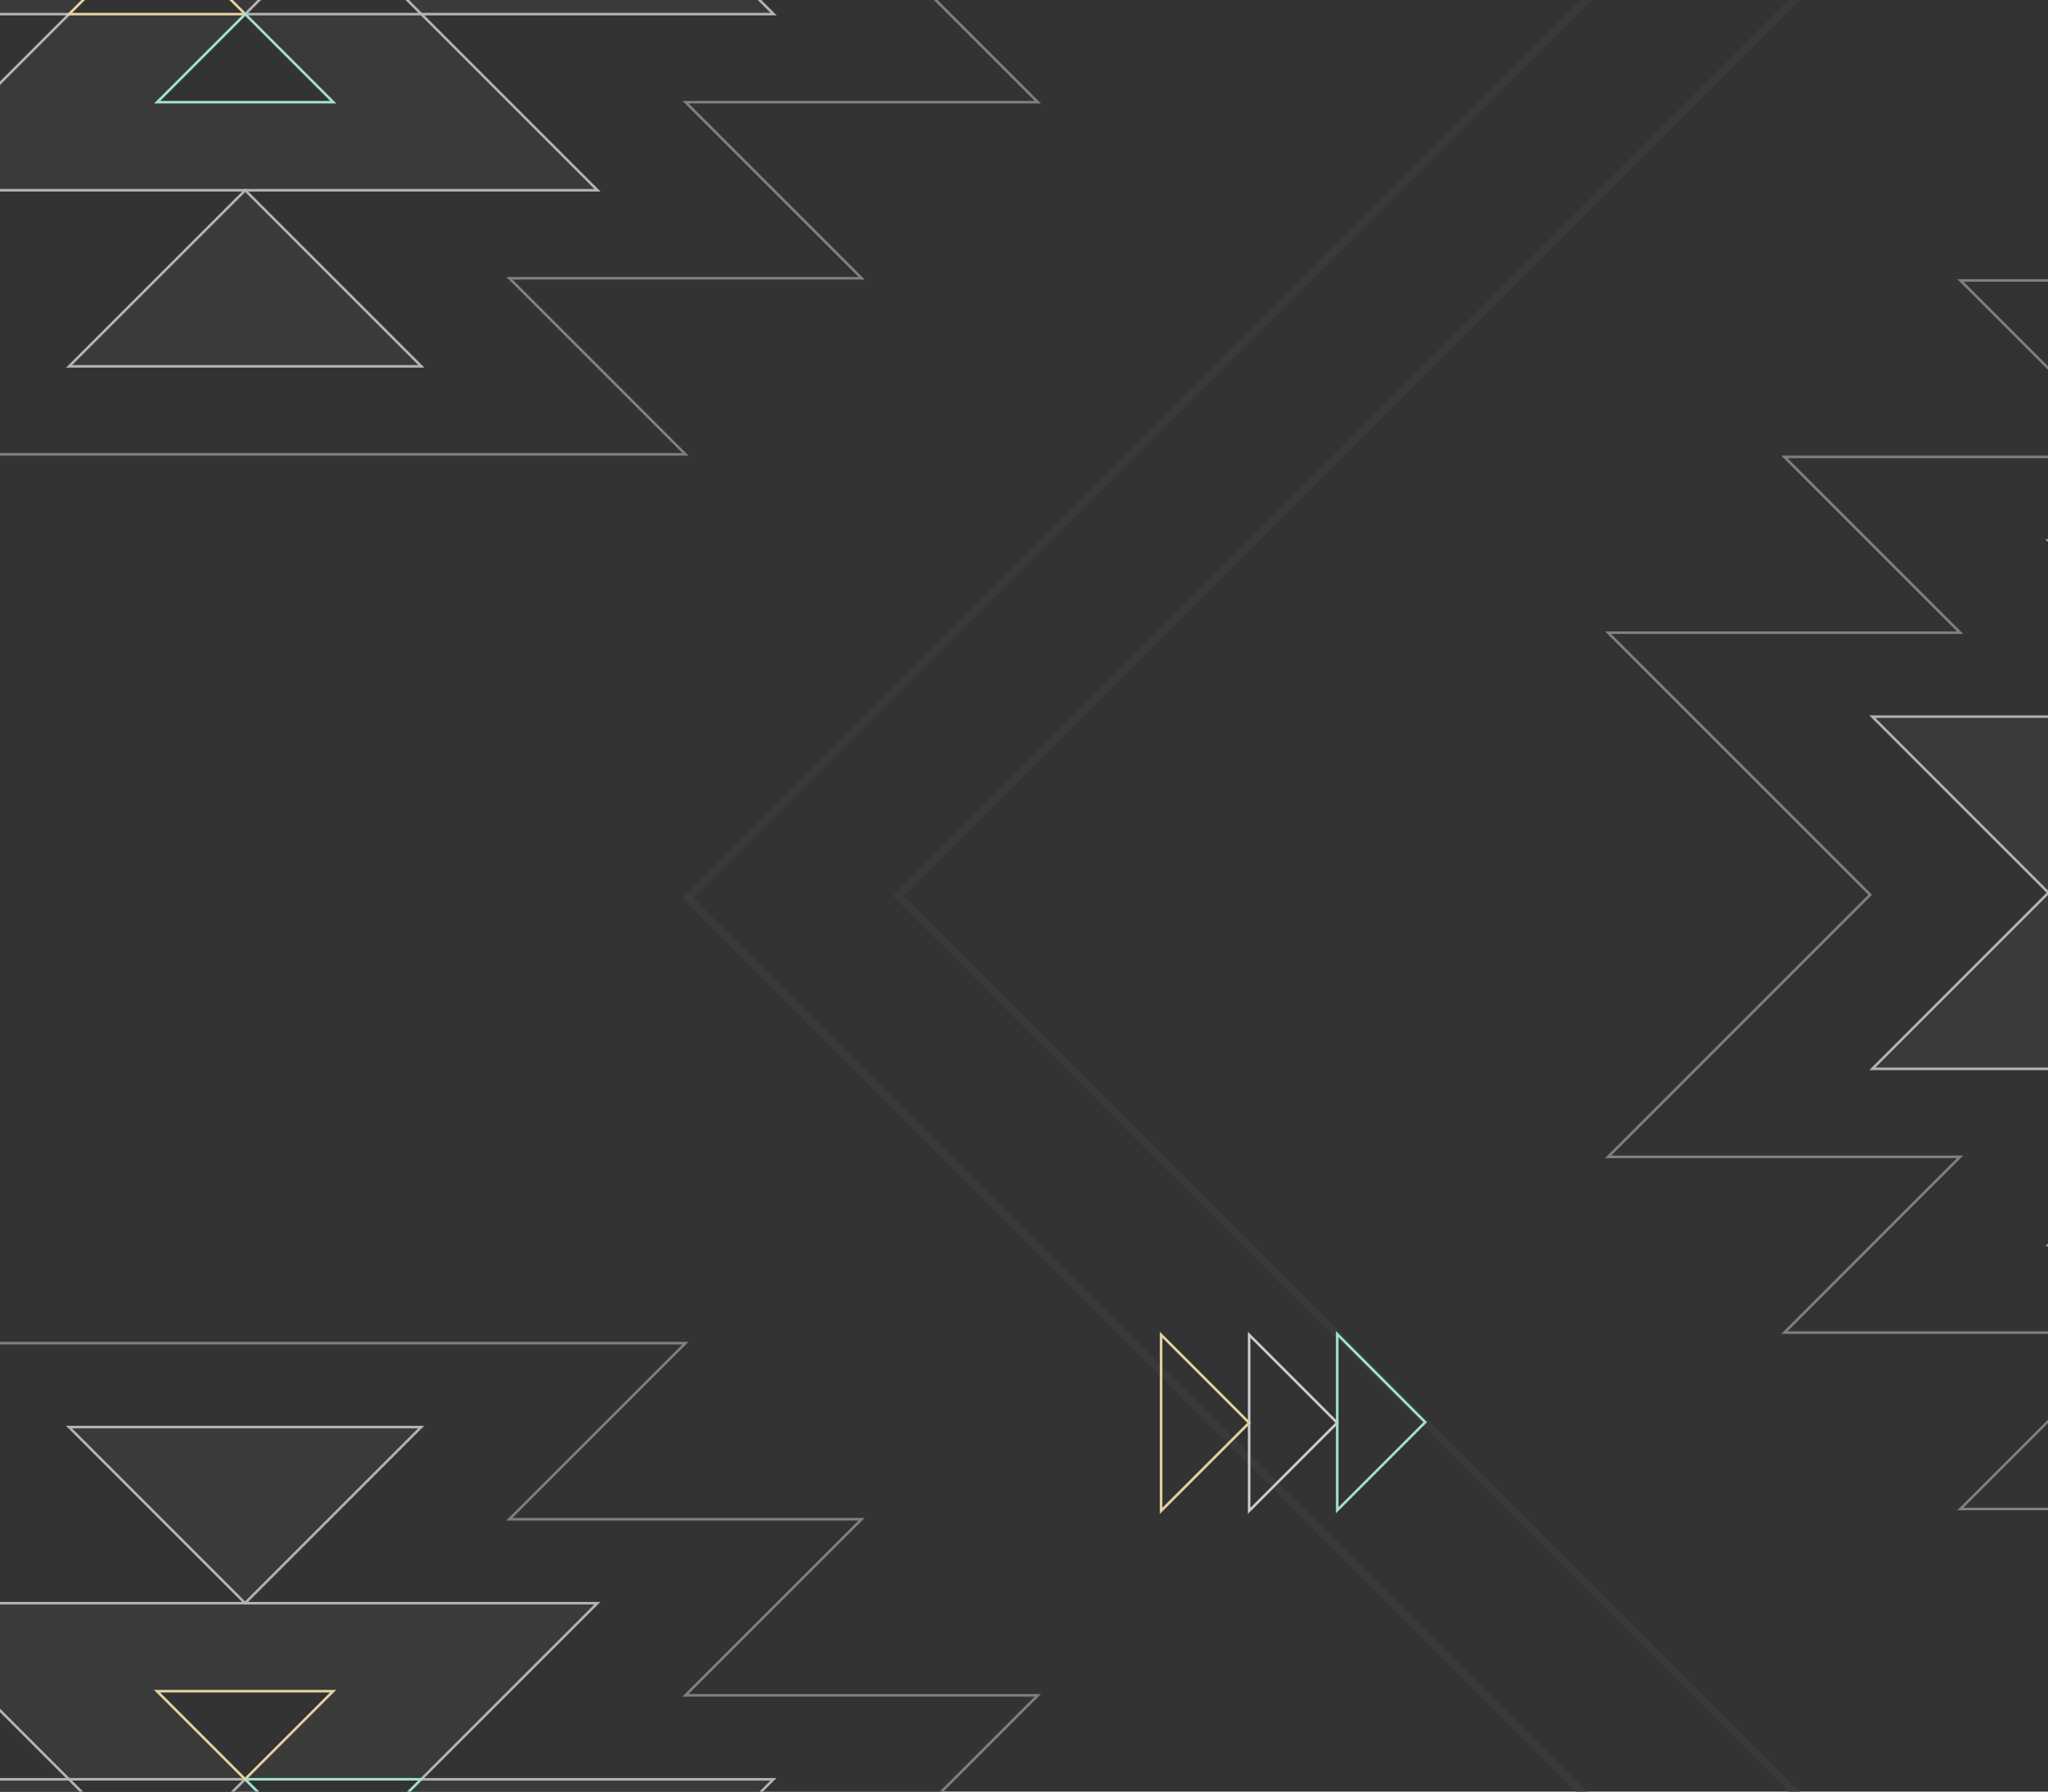 <svg xmlns="http://www.w3.org/2000/svg" xmlns:xlink="http://www.w3.org/1999/xlink" viewBox="0 0 800 700"><defs><style>.cls-1,.cls-10,.cls-11,.cls-12,.cls-13,.cls-6{fill:none;}.cls-2,.cls-4,.cls-7,.cls-8,.cls-9{fill:#333;}.cls-3{clip-path:url(#clip-path);}.cls-4{stroke:gray;}.cls-10,.cls-11,.cls-12,.cls-13,.cls-4,.cls-6,.cls-7,.cls-8,.cls-9{stroke-miterlimit:10;}.cls-5{fill:#3a3a3a;}.cls-6,.cls-8{stroke:#b3b3b3;}.cls-13,.cls-7{stroke:#e4d2a1;}.cls-11,.cls-9{stroke:#a1e2c7;}.cls-10{stroke:#3a3a3a;stroke-width:3px;}.cls-12{stroke:#ccc;}</style><clipPath id="clip-path"><rect class="cls-1" width="800" height="700"/></clipPath></defs><g id="bg_mobile" data-name="bg mobile"><rect class="cls-2" width="800" height="700"/></g><g id="design-mobile"><g class="cls-3"><path id="outer" class="cls-4" d="M1145,349.59,1247.39,247.2H1109.78l68.81-68.8H1041l68.8-68.81h-344l68.92,68.92H697l68.69,68.69H628.16L730.55,349.59,628.16,452H765.65L697,520.68H834.68l-68.92,68.91h344l-68.8-68.8h137.61L1109.78,452h137.61Zm-275.1,0,67.93-67.93,67.94,67.93-67.94,67.94Z"/><g id="inner-bg"><path class="cls-5" d="M1006.58,417.59h137.6l-68.8-68.81,68.8-68.8h-137.6l68.8-68.8H800.17L869,280H731.36l68.81,68.8-68.81,68.81H869l-68.8,68.8h275.21l-68.8-68.8Zm-68.81-68.81Z"/></g><g id="inner"><path class="cls-6" d="M1006.58,417.59h137.6l-68.8-68.81,68.8-68.8h-137.6l68.8-68.8H800.17L869,280H731.36l68.81,68.8-68.81,68.81H869l-68.8,68.8h275.21l-68.8-68.8Zm-68.81-68.81Z"/></g><path id="outer-2" data-name="outer" class="cls-4" d="M303-62.47,405.4-164.86H267.8l68.8-68.8H199l68.81-68.81h-344L-7.3-233.55H-145l68.68,68.69H-213.83l102.4,102.39-102.4,102.4H-76.34L-145,108.61H-7.3l-68.92,68.92h344L199,108.73H336.6l-68.8-68.8H405.4Zm-275.1,0L95.85-130.4l67.93,67.93L95.85,5.47Z"/><g id="inner-bg-2" data-name="inner-bg"><path class="cls-5" d="M164.59,5.52H302.2l-68.8-68.8,68.8-68.8H164.59l68.81-68.81H-41.82L27-132.08H-110.62l68.8,68.8-68.8,68.8H27L-41.82,74.33H233.4L164.59,5.52Zm-68.8-68.8Z"/><polygon class="cls-5" points="95.79 74.33 164.59 143.13 26.99 143.13 95.79 74.33"/></g><g id="inner-2" data-name="inner"><path class="cls-6" d="M164.59,5.52H302.2l-68.8-68.8,68.8-68.8H164.59l68.81-68.81H-41.82L27-132.08H-110.62l68.8,68.8-68.8,68.8H27L-41.82,74.33H233.4L164.59,5.52Zm-68.8-68.8Z"/><polygon class="cls-6" points="95.79 74.33 164.59 143.13 26.99 143.13 95.79 74.33"/></g><g id="colored"><polygon class="cls-7" points="61.39 -28.88 95.79 5.52 26.99 5.52 61.39 -28.88"/><polygon class="cls-8" points="130.19 -28.88 164.59 5.52 95.79 5.52 130.19 -28.88"/><polygon class="cls-9" points="95.79 5.52 130.19 39.92 61.39 39.92 95.79 5.52"/></g><path id="outer-3" data-name="outer" class="cls-4" d="M303,764.79l102.4-102.4H267.74l68.8-68.8H198.94l68.8-68.8h-344l68.92,68.92H-145.08l68.69,68.68H-213.88l102.39,102.4L-213.88,867.18H-76.39l-68.69,68.69H-7.36l-68.92,68.92h344L198.94,936h137.6l-68.8-68.8H405.35Zm-275.09,0,67.93-67.94,67.93,67.94L95.79,832.72Z"/><g id="inner-bg-3" data-name="inner-bg"><path class="cls-5" d="M164.53,832.78H302.14L233.34,764l68.8-68.8H164.53l68.81-68.8H-41.88l68.81,68.8H-110.68l68.8,68.8-68.8,68.81H26.93l-68.81,68.8H233.34l-68.81-68.8ZM95.73,764Z"/><polygon class="cls-5" points="95.73 626.37 26.93 557.57 164.53 557.57 95.73 626.37"/></g><g id="inner-3" data-name="inner"><path class="cls-6" d="M164.53,832.78H302.14L233.34,764l68.8-68.8H164.53l68.81-68.8H-41.88l68.81,68.8H-110.68l68.8,68.8-68.8,68.81H26.93l-68.81,68.8H233.34l-68.81-68.8ZM95.73,764Z"/><polygon class="cls-6" points="95.73 626.37 26.93 557.57 164.53 557.57 95.73 626.37"/></g><g id="colored-2" data-name="colored"><polygon class="cls-9" points="130.13 729.57 95.73 695.17 164.53 695.17 130.13 729.57"/><polygon class="cls-8" points="61.33 729.57 26.93 695.17 95.73 695.17 61.33 729.57"/><polygon class="cls-7" points="95.73 695.17 61.33 660.77 130.13 660.77 95.73 695.17"/></g><rect class="cls-10" x="522.77" y="-65" width="830" height="830" transform="translate(522.15 -560.59) rotate(45)"/><polygon class="cls-10" points="682.75 -63.28 95.85 -650.18 -491.05 -63.28 -77.08 350.69 -491.17 764.79 95.73 1351.69 682.63 764.79 268.65 350.81 682.75 -63.28"/><g id="arrows"><polygon class="cls-11" points="556.75 555.67 522.35 590.07 522.35 521.26 556.75 555.67"/><polygon class="cls-12" points="522.35 555.91 487.95 590.31 487.95 521.51 522.35 555.91"/><polygon class="cls-13" points="487.95 555.91 453.55 590.31 453.55 521.51 487.95 555.91"/></g></g></g></svg>